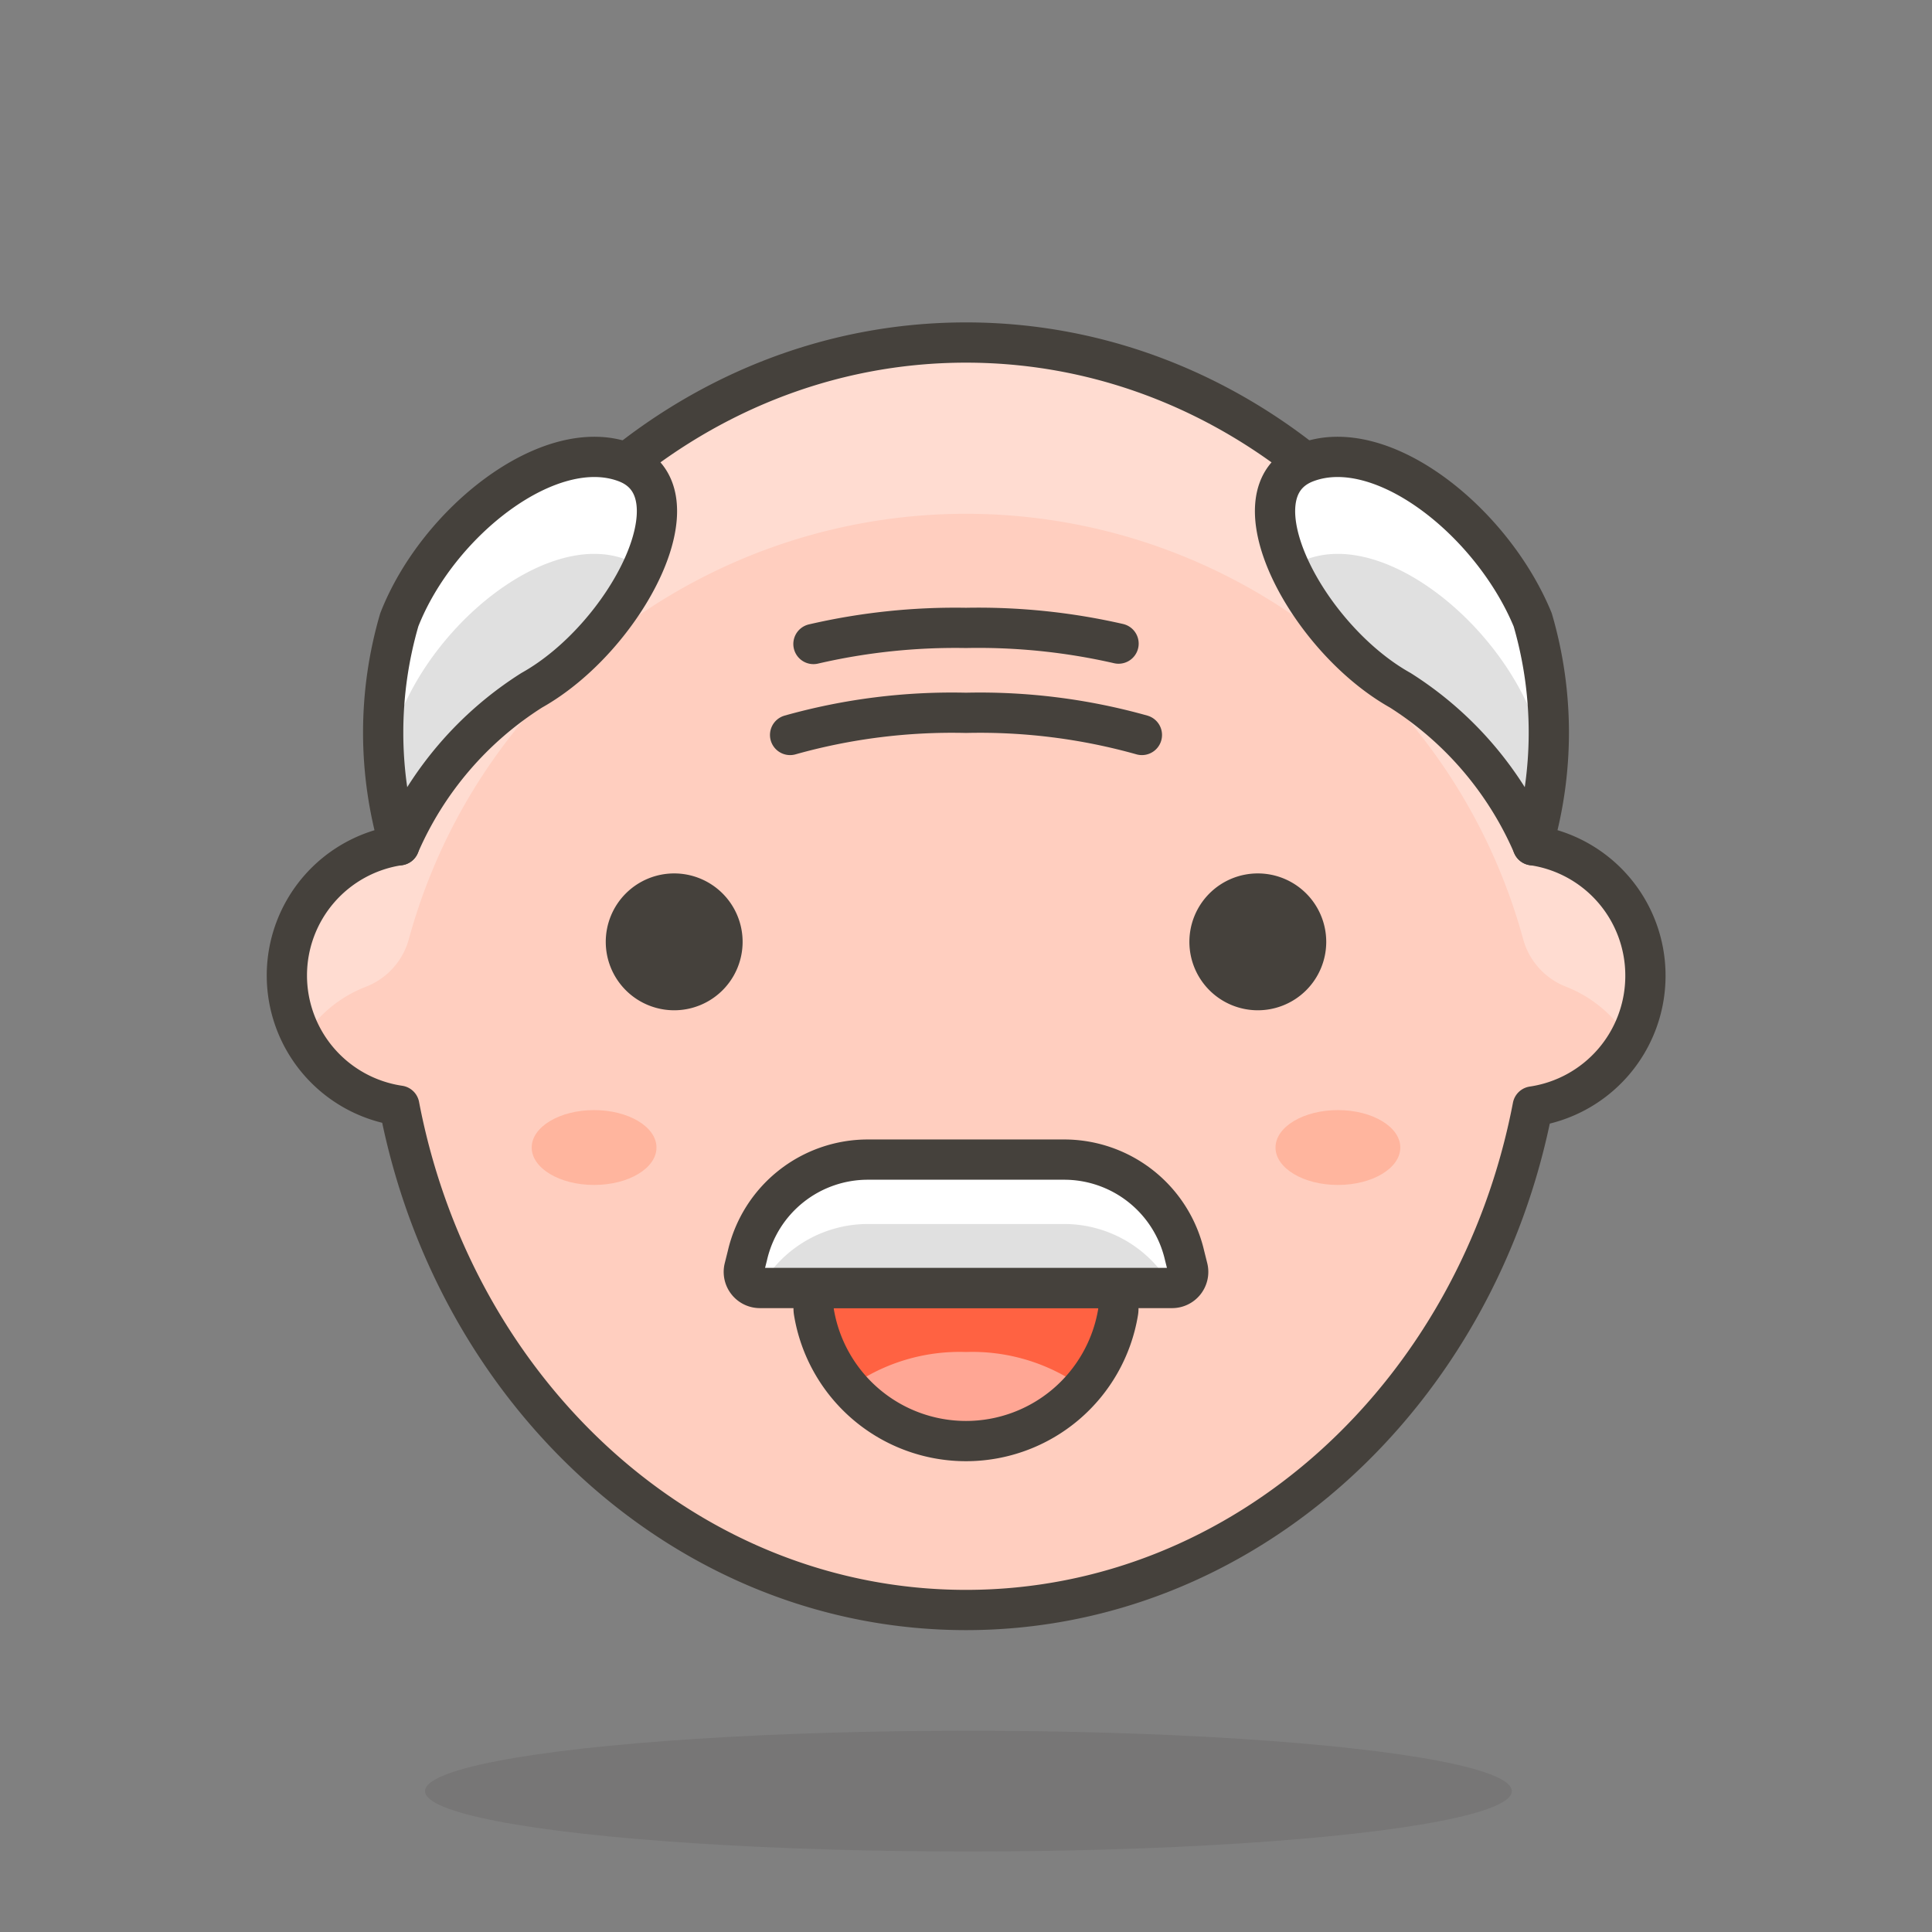 <svg xmlns="http://www.w3.org/2000/svg" viewBox="0 0 48 48"><rect x="0" y="0" width="48" height="48" fill="#808080" stroke="none"/><defs><style>.cls-5{fill:#45413c}.cls-4{fill:none}.cls-4,.cls-5{stroke:#45413c;stroke-linecap:round;stroke-linejoin:round}.cls-8{fill:#ffb59e}.cls-9{fill:#e0e0e0}.cls-10{fill:#fff}</style></defs><ellipse cx="24.06" cy="44.5" rx="13.5" ry="1.5" opacity=".15" fill="#45413c"/><path d="M40.88 24.25a3.27 3.27 0 0 0-2.8-3.25C36.71 13.87 30.93 8.51 24 8.51S11.29 13.87 9.92 21a3.27 3.27 0 0 0 0 6.47C11.29 34.63 17.07 40 24 40s12.71-5.37 14.08-12.51a3.28 3.28 0 0 0 2.8-3.24z" fill="#ffcebf"/><path d="M9.08 24.52a1.77 1.77 0 0 0 1.07-1.16 14.35 14.35 0 0 1 27.7 0 1.77 1.77 0 0 0 1.07 1.16 3.18 3.18 0 0 1 1.55 1.31 3.23 3.23 0 0 0 .41-1.58 3.27 3.27 0 0 0-2.8-3.25C36.71 13.87 30.93 8.51 24 8.51S11.29 13.87 9.92 21a3.27 3.27 0 0 0-2.8 3.23 3.23 3.23 0 0 0 .41 1.58 3.18 3.18 0 0 1 1.55-1.29z" fill="#ffdcd1"/><path class="cls-4" d="M40.88 24.25a3.27 3.27 0 0 0-2.8-3.25C36.71 13.87 30.93 8.51 24 8.51S11.29 13.87 9.92 21a3.27 3.27 0 0 0 0 6.47C11.29 34.63 17.07 40 24 40s12.71-5.37 14.08-12.51a3.28 3.28 0 0 0 2.8-3.24z"/><path class="cls-5" d="M15.55 23.4a1.2 1.2 0 1 0 1.2-1.2 1.2 1.2 0 0 0-1.2 1.2z"/><path class="cls-5" d="M32.45 23.4a1.2 1.2 0 1 1-1.2-1.2 1.2 1.2 0 0 1 1.2 1.2z"/><g><g><path d="M20.72 32a.51.51 0 0 0-.38.18.5.5 0 0 0-.12.41 3.83 3.83 0 0 0 7.56 0 .5.5 0 0 0-.12-.41.51.51 0 0 0-.38-.18z" fill="#ff6242"/><path d="M24 33.59a4.69 4.69 0 0 0-2.91.89 3.87 3.87 0 0 0 5.82 0 4.69 4.69 0 0 0-2.91-.89z" fill="#ffa694"/></g></g><g><path class="cls-4" d="M20.72 32a.51.51 0 0 0-.38.18.5.5 0 0 0-.12.41 3.83 3.83 0 0 0 7.56 0 .5.5 0 0 0-.12-.41.51.51 0 0 0-.38-.18z"/></g><ellipse class="cls-8" cx="14.76" cy="28.51" rx="1.55" ry=".93"/><ellipse class="cls-8" cx="33.24" cy="28.51" rx="1.55" ry=".93"/><path class="cls-9" d="M29.12 32H18.88a.4.4 0 0 1-.39-.49l.08-.32a3.07 3.07 0 0 1 3-2.38h4.86a3.07 3.07 0 0 1 3 2.38l.08.32a.4.4 0 0 1-.39.49z"/><path class="cls-10" d="M18.88 32a3.06 3.06 0 0 1 2.69-1.59h4.86A3.06 3.06 0 0 1 29.12 32a.4.4 0 0 0 .39-.49l-.08-.32a3.07 3.07 0 0 0-3-2.38h-4.86a3.07 3.07 0 0 0-3 2.38l-.08.32a.4.4 0 0 0 .39.49z"/><path class="cls-4" d="M29.12 32H18.88a.4.4 0 0 1-.39-.49l.08-.32a3.07 3.07 0 0 1 3-2.38h4.86a3.07 3.07 0 0 1 3 2.38l.08.32a.4.4 0 0 1-.39.49z"/><path class="cls-9" d="M38.08 21a10 10 0 0 0 0-5.6c-1-2.43-3.74-4.63-5.63-3.91s0 4.35 2.34 5.66A8.59 8.59 0 0 1 38.08 21z"/><path class="cls-9" d="M9.92 21a10 10 0 0 1 0-5.6c.95-2.43 3.74-4.63 5.63-3.91s0 4.35-2.34 5.66A8.59 8.59 0 0 0 9.92 21z"/><path class="cls-10" d="M32.45 13.9c1.89-.72 4.67 1.47 5.63 3.91a6.74 6.74 0 0 1 .35 1.39 8.33 8.33 0 0 0-.35-3.78c-1-2.43-3.74-4.63-5.63-3.91-1 .37-.94 1.47-.4 2.65a1.11 1.11 0 0 1 .4-.26z"/><path class="cls-10" d="M9.92 17.81c.95-2.44 3.74-4.63 5.63-3.91a1.11 1.11 0 0 1 .4.26c.54-1.18.55-2.28-.4-2.65-1.89-.72-4.68 1.48-5.63 3.91a8.19 8.19 0 0 0-.35 3.78 6.74 6.74 0 0 1 .35-1.39z"/><path class="cls-4" d="M38.08 21a10 10 0 0 0 0-5.6c-1-2.43-3.74-4.63-5.63-3.91s0 4.35 2.34 5.66A8.59 8.59 0 0 1 38.08 21z"/><path class="cls-4" d="M9.92 21a10 10 0 0 1 0-5.6c.95-2.43 3.74-4.63 5.63-3.91s0 4.35-2.34 5.66A8.59 8.59 0 0 0 9.92 21z"/><path class="cls-4" d="M19.63 18.26a14.87 14.87 0 0 1 4.37-.55 14.87 14.87 0 0 1 4.37.55"/><path class="cls-4" d="M20.21 16a15.62 15.62 0 0 1 3.79-.4 15.62 15.62 0 0 1 3.79.39"/></svg>